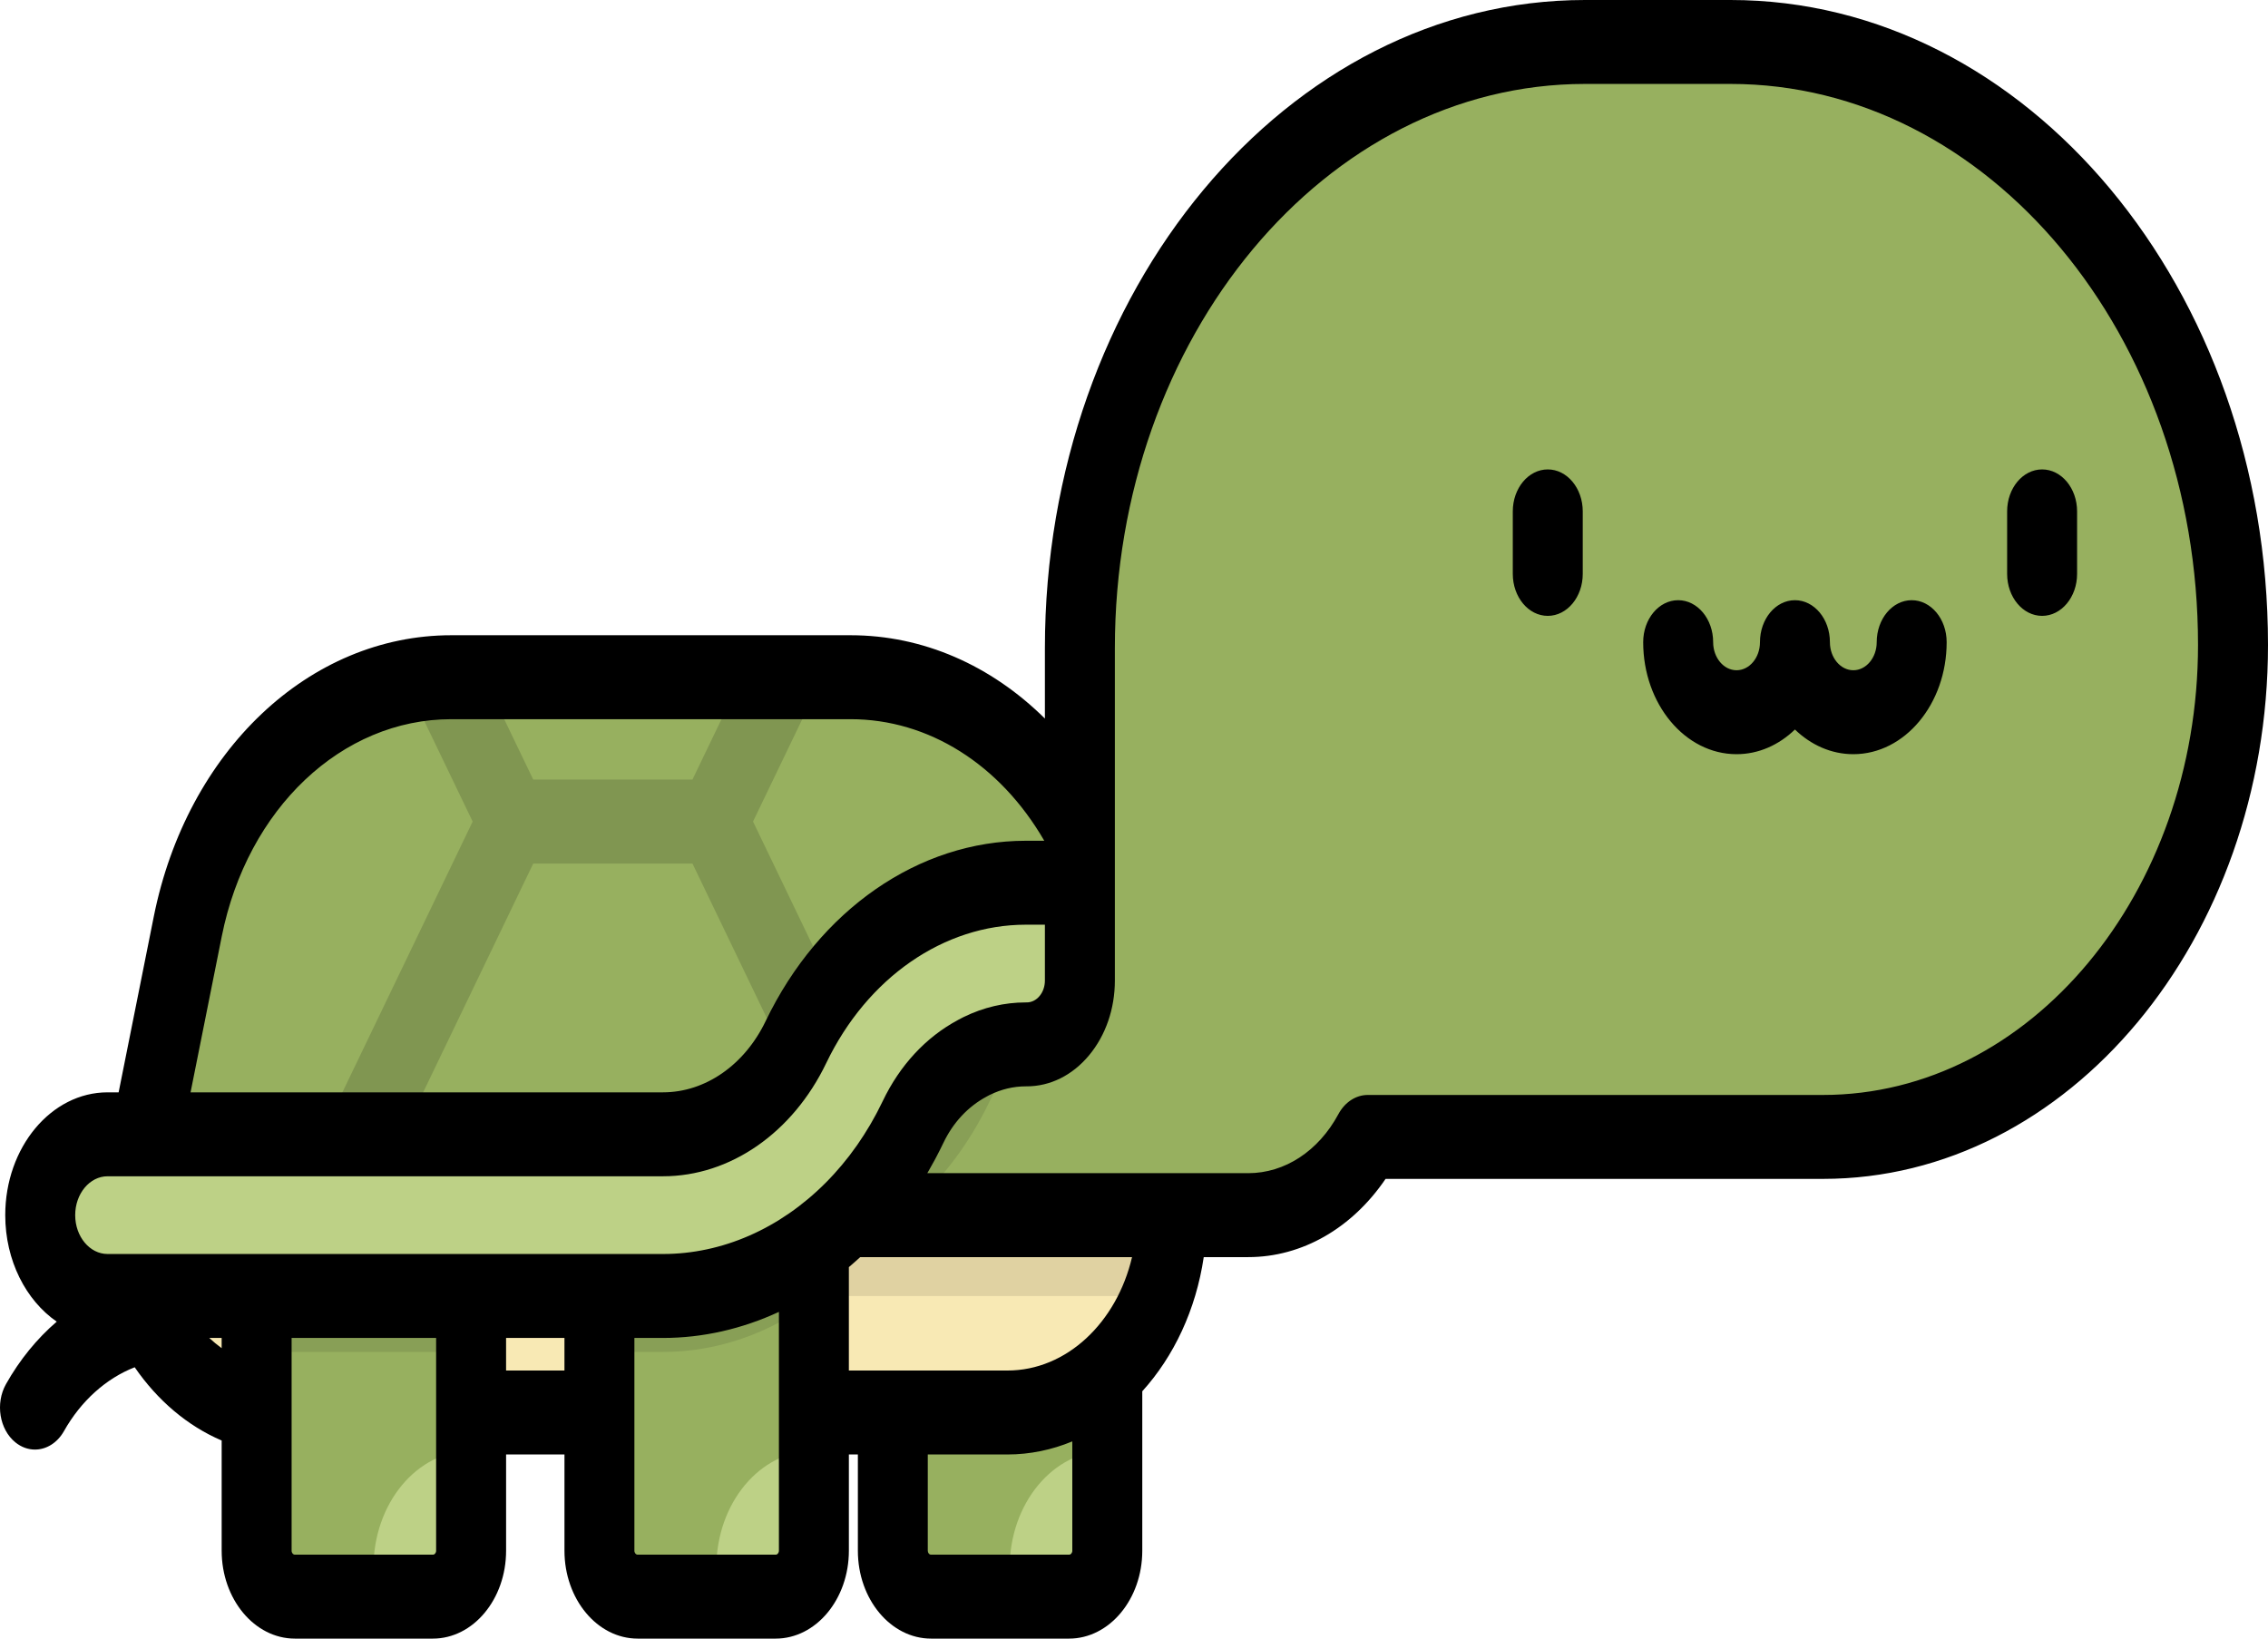 <svg width="137" height="99" viewBox="0 0 137 99" version="1.1" xmlns="http://www.w3.org/2000/svg" xmlns:xlink="http://www.w3.org/1999/xlink">
<title>turtle</title>
<desc>Created using Figma</desc>
<g id="Canvas" transform="translate(1369 -1013)">
<g id="turtle">
<g id="Vector">
<use xlink:href="#path0_fill" transform="translate(-1315.07 1087.45)" fill="#97B05F"/>
</g>
<g id="Vector">
<use xlink:href="#path1_fill" transform="translate(-1308.01 1100.65)" fill="#BDD186"/>
</g>
<g id="Vector">
<use xlink:href="#path2_fill" transform="translate(-1361.51 1086.42)" fill="#F8E9B4"/>
</g>
<g id="Vector" opacity="0.1">
<use xlink:href="#path3_fill" transform="translate(-1329.24 1086.42)"/>
</g>
<g id="Vector">
<use xlink:href="#path4_fill" transform="translate(-1353.5 1087.45)" fill="#97B05F"/>
</g>
<g id="Vector">
<use xlink:href="#path5_fill" transform="translate(-1346.44 1100.65)" fill="#BDD186"/>
</g>
<g id="Vector" opacity="0.1">
<use xlink:href="#path6_fill" transform="translate(-1353.5 1087.45)"/>
</g>
<g id="Vector">
<use xlink:href="#path7_fill" transform="translate(-1332.79 1087.45)" fill="#97B05F"/>
</g>
<g id="Vector">
<use xlink:href="#path8_fill" transform="translate(-1325.73 1100.65)" fill="#BDD186"/>
</g>
<g id="Vector" opacity="0.1">
<use xlink:href="#path9_fill" transform="translate(-1332.79 1087.45)"/>
</g>
<g id="Vector">
<use xlink:href="#path10_fill" transform="translate(-1361.15 1053.92)" fill="#97B05F"/>
</g>
<g id="Vector" opacity="0.15">
<use xlink:href="#path11_fill" transform="translate(-1351.28 1053.92)"/>
</g>
<g id="Vector">
<use xlink:href="#path12_fill" transform="translate(-1366.57 1066.33)" fill="#BDD186"/>
</g>
<g id="Vector">
<use xlink:href="#path13_fill" transform="translate(-1317.78 1015.54)" fill="#97B05F"/>
</g>
<g id="Vector" opacity="0.1">
<use xlink:href="#path14_fill" transform="translate(-1317.78 1075.98)"/>
</g>
<g id="Vector">
<use xlink:href="#path15_fill" transform="translate(-1369 1013)"/>
</g>
</g>
</g>
<defs>
<path id="path0_fill" d="M 10.644 22.014L 2.311 22.014C 1.035 22.014 -6.53259e-08 20.772 -6.53259e-08 19.24L -6.53259e-08 3.05787e-06L 12.955 3.05787e-06L 12.955 19.24C 12.955 20.772 11.92 22.014 10.644 22.014Z"/>
<path id="path1_fill" d="M 5.896 -1.64654e-06L 5.896 6.037C 5.896 7.569 4.861 8.811 3.585 8.811L 1.24119e-06 8.811L 1.24119e-06 7.077C 0 3.168 2.64 -1.64654e-06 5.896 -1.64654e-06Z"/>
<path id="path2_fill" d="M 53.361 11.923L 9.934 11.923C 4.447 11.923 -7.75746e-08 6.585 -7.75746e-08 3.92034e-07L 63.295 3.92034e-07C 63.295 6.585 58.847 11.923 53.361 11.923Z"/>
<path id="path3_fill" d="M -6.85922e-07 -1.88176e-06L -6.85922e-07 4.884L 30.158 4.884C 30.716 3.393 31.03 1.741 31.03 0L -6.85922e-07 0L -6.85922e-07 -1.88176e-06Z"/>
<path id="path4_fill" d="M 10.644 22.014L 2.311 22.014C 1.035 22.014 -7.34917e-08 20.772 -7.34917e-08 19.24L -7.34917e-08 3.05787e-06L 12.955 3.05787e-06L 12.955 19.24C 12.955 20.772 11.92 22.014 10.644 22.014Z"/>
<path id="path5_fill" d="M 5.896 -1.64654e-06L 5.896 6.037C 5.896 7.569 4.861 8.811 3.585 8.811L 2.12309e-07 8.811L 2.12309e-07 7.077C 2.12309e-07 3.168 2.64 -1.64654e-06 5.896 -1.64654e-06Z"/>
<path id="path6_fill" d="M 12.955 0L 0 0L 0 7.23L 12.955 7.23L 12.955 0Z"/>
<path id="path7_fill" d="M 10.644 22.014L 2.311 22.014C 1.035 22.014 1.66581e-06 20.772 1.66581e-06 19.24L 1.66581e-06 3.05787e-06L 12.955 3.05787e-06L 12.955 19.24C 12.955 20.772 11.92 22.014 10.644 22.014Z"/>
<path id="path8_fill" d="M 5.896 -1.64654e-06L 5.896 6.037C 5.896 7.569 4.861 8.811 3.585 8.811L 7.83911e-07 8.811L 7.83911e-07 7.077C 7.83911e-07 3.168 2.64 -1.64654e-06 5.896 -1.64654e-06Z"/>
<path id="path9_fill" d="M 1.66581e-06 3.05787e-06L 1.66581e-06 7.23L 3.839 7.23C 7.106 7.23 10.254 6.118 12.955 4.125L 12.955 3.05787e-06L 1.66581e-06 3.05787e-06L 1.66581e-06 3.05787e-06Z"/>
<path id="path10_fill" d="M 62.933 32.501L 2.40889e-07 32.501L 3.487 15.064C 5.254 6.229 11.837 1.37212e-06 19.407 1.37212e-06L 43.526 1.37212e-06C 51.096 1.37212e-06 57.679 6.229 59.446 15.064L 62.933 32.501Z"/>
<path id="path11_fill" d="M 27.767 8.715L 31.96 -1.25451e-06L 27.081 -1.25451e-06L 24.108 6.18L 14.491 6.18L 11.518 -1.25451e-06L 9.539 -1.25451e-06C 8.6 -1.25451e-06 7.676 0.096 6.774 0.281L 10.831 8.716L 3.10298e-07 31.233L 1.83 32.501L 4.269 32.501L 14.491 11.252L 24.108 11.252L 34.33 32.501L 36.769 32.501L 38.599 31.233L 27.767 8.715Z"/>
<path id="path12_fill" d="M 37.619 24.968L 4.069 24.968C 1.822 24.968 -2.04144e-08 22.781 -2.04144e-08 20.084C -2.04144e-08 17.387 1.822 15.2 4.069 15.2L 37.619 15.2C 40.922 15.2 43.999 13.066 45.649 9.631C 48.502 3.69 53.822 4.46919e-06 59.535 4.46919e-06L 67.138 4.46919e-06C 69.385 4.46919e-06 71.207 2.186 71.207 4.883C 71.207 7.581 69.385 9.767 67.138 9.767L 59.535 9.767C 56.723 9.767 54.104 11.584 52.7 14.508C 49.602 20.959 43.823 24.968 37.619 24.968Z"/>
<path id="path13_fill" d="M 53.312 -3.72432e-07L 44.523 -3.72432e-07C 27.671 -3.72432e-07 14.01 16.396 14.01 36.623L 14.01 56.705C 14.01 58.836 12.57 60.564 10.795 60.563C 7.977 60.563 5.331 62.321 3.931 65.256C 2.895 67.426 1.555 69.319 2.28641e-07 70.88L 24.178 70.88C 27.208 70.88 29.87 68.996 31.401 66.154L 58.898 66.154C 72.576 66.154 83.664 52.846 83.664 36.429C 83.664 16.31 70.075 -3.72432e-07 53.312 -3.72432e-07Z"/>
<path id="path14_fill" d="M 10.795 0.124C 7.977 0.124 5.331 1.881 3.931 4.816C 2.895 6.986 1.555 8.879 -1.95978e-06 10.44L 3.204 10.44C 5.371 8.689 7.218 6.353 8.561 3.557C 9.291 2.038 10.35 0.822 11.591 -4.70441e-07C 11.335 0.078 11.07 0.124 10.795 0.124Z"/>
<path id="path15_fill" d="M 104.534 8.82077e-07L 95.744 8.82077e-07C 77.754 8.82077e-07 63.118 17.567 63.118 39.159L 63.118 43.414C 59.863 40.192 55.748 38.379 51.38 38.379L 27.262 38.379C 18.681 38.379 11.29 45.373 9.287 55.387L 7.166 65.996L 6.498 65.996C 3.09 65.996 0.317 69.324 0.317 73.415C 0.317 76.165 1.571 78.569 3.427 79.85C 2.237 80.873 1.193 82.147 0.362 83.623C -0.291 84.784 -0.037 86.36 0.93 87.144C 1.293 87.438 1.704 87.579 2.111 87.579C 2.789 87.579 3.455 87.188 3.864 86.463C 4.892 84.637 6.412 83.278 8.137 82.606C 9.519 84.617 11.333 86.153 13.39 87.032L 13.39 93.69C 13.39 96.618 15.375 99 17.814 99L 26.147 99C 28.586 99 30.571 96.618 30.571 93.69L 30.571 87.874L 34.097 87.874L 34.097 93.69C 34.097 96.618 36.081 99 38.521 99L 46.853 99C 49.293 99 51.277 96.618 51.277 93.69L 51.277 87.874L 51.82 87.874L 51.82 93.69C 51.82 96.618 53.804 99 56.244 99L 64.576 99C 67.016 99 69 96.618 69 93.69L 69 84.057C 70.904 81.956 72.242 79.132 72.713 75.951L 75.401 75.951C 78.65 75.951 81.671 74.207 83.696 71.225L 110.121 71.225C 124.942 71.225 137 56.752 137 38.964C 136.998 17.48 122.434 8.82077e-07 104.534 8.82077e-07ZM 13.396 56.571C 14.941 48.846 20.643 43.451 27.262 43.451L 51.38 43.451C 56.088 43.451 60.411 46.185 63.08 50.796L 61.965 50.796C 55.499 50.796 49.477 54.973 46.248 61.696C 44.974 64.348 42.599 65.996 40.048 65.996L 11.511 65.996L 13.396 56.571ZM 13.389 81.452C 13.13 81.264 12.88 81.058 12.641 80.835L 13.389 80.835L 13.389 81.452ZM 26.344 93.69C 26.344 93.822 26.255 93.929 26.146 93.929L 17.814 93.929C 17.704 93.929 17.615 93.822 17.615 93.69L 17.615 80.835L 26.344 80.835L 26.344 93.69L 26.344 93.69ZM 34.096 82.803L 30.57 82.803L 30.57 80.835L 34.096 80.835L 34.096 82.803ZM 47.05 93.69C 47.05 93.822 46.961 93.929 46.852 93.929L 38.52 93.929C 38.41 93.929 38.321 93.822 38.321 93.69L 38.321 80.835L 40.048 80.835C 42.454 80.835 44.827 80.29 47.051 79.26L 47.051 93.69L 47.05 93.69ZM 50.382 70.928C 50.377 70.934 50.371 70.939 50.367 70.944C 50.203 71.124 50.036 71.299 49.866 71.469C 47.106 74.238 43.619 75.763 40.048 75.763L 6.498 75.763C 5.419 75.763 4.542 74.71 4.542 73.415C 4.542 72.12 5.419 71.067 6.498 71.067L 40.048 71.067C 44.104 71.067 47.883 68.447 49.909 64.229C 52.385 59.071 57.004 55.867 61.965 55.867L 63.118 55.867L 63.118 59.241C 63.118 59.594 63.004 59.926 62.796 60.176C 62.588 60.426 62.311 60.563 62.017 60.563L 61.965 60.563C 60.675 60.563 59.409 60.861 58.219 61.442C 58.202 61.45 58.185 61.459 58.17 61.466C 58.084 61.508 57.999 61.554 57.914 61.6L 57.867 61.626C 55.928 62.664 54.355 64.361 53.319 66.531C 53.214 66.751 53.105 66.967 52.995 67.175L 52.907 67.34C 52.82 67.501 52.732 67.66 52.64 67.82L 52.549 67.978C 52.305 68.392 52.047 68.794 51.786 69.169L 51.73 69.247C 51.606 69.424 51.478 69.598 51.345 69.772L 51.303 69.828C 51.007 70.213 50.696 70.584 50.382 70.928ZM 64.773 93.69C 64.773 93.822 64.684 93.929 64.574 93.929L 56.242 93.929C 56.132 93.929 56.043 93.822 56.043 93.69L 56.043 87.875L 60.853 87.875C 62.225 87.875 63.543 87.594 64.773 87.085L 64.773 93.69L 64.773 93.69ZM 60.853 82.803L 51.276 82.803L 51.276 76.556C 51.507 76.361 51.736 76.159 51.961 75.952L 68.382 75.952C 67.458 79.899 64.434 82.803 60.853 82.803ZM 110.119 66.154L 82.621 66.154C 81.904 66.154 81.236 66.59 80.847 67.313C 79.644 69.547 77.608 70.88 75.399 70.88L 56.014 70.88L 56.117 70.701C 56.233 70.5 56.346 70.296 56.458 70.088L 56.568 69.882C 56.711 69.61 56.851 69.333 56.985 69.052C 57.572 67.821 58.472 66.855 59.595 66.254L 59.666 66.215C 59.698 66.198 59.73 66.18 59.75 66.169C 59.763 66.163 59.776 66.156 59.788 66.151C 60.487 65.808 61.219 65.634 61.964 65.634L 62.016 65.634C 63.439 65.634 64.777 64.969 65.783 63.762C 66.79 62.554 67.344 60.948 67.344 59.24L 67.344 39.158C 67.344 20.363 80.084 5.071 95.744 5.071L 104.534 5.071C 120.105 5.071 132.773 20.275 132.773 38.964C 132.772 53.957 122.61 66.154 110.119 66.154ZM 93.494 28.361C 92.327 28.361 91.381 29.496 91.381 30.897L 91.381 34.673C 91.381 36.073 92.327 37.209 93.494 37.209C 94.661 37.209 95.607 36.073 95.607 34.673L 95.607 30.897C 95.607 29.496 94.661 28.361 93.494 28.361ZM 123.355 28.361C 122.188 28.361 121.242 29.496 121.242 30.897L 121.242 34.673C 121.242 36.073 122.188 37.209 123.355 37.209C 124.522 37.209 125.468 36.073 125.468 34.673L 125.468 30.897C 125.468 29.496 124.522 28.361 123.355 28.361ZM 115.477 36.262C 114.31 36.262 113.364 37.397 113.364 38.798C 113.364 39.733 112.73 40.494 111.951 40.494C 111.171 40.494 110.537 39.733 110.537 38.798C 110.537 37.397 109.591 36.262 108.424 36.262C 107.257 36.262 106.312 37.397 106.312 38.798C 106.312 39.733 105.677 40.494 104.898 40.494C 104.118 40.494 103.484 39.733 103.484 38.798C 103.484 37.397 102.538 36.262 101.371 36.262C 100.204 36.262 99.258 37.397 99.258 38.798C 99.258 42.53 101.788 45.566 104.897 45.566C 106.231 45.566 107.458 45.008 108.424 44.075C 109.39 45.007 110.617 45.566 111.95 45.566C 115.06 45.566 117.589 42.529 117.589 38.798C 117.59 37.398 116.644 36.262 115.477 36.262Z"/>
</defs>
</svg>
